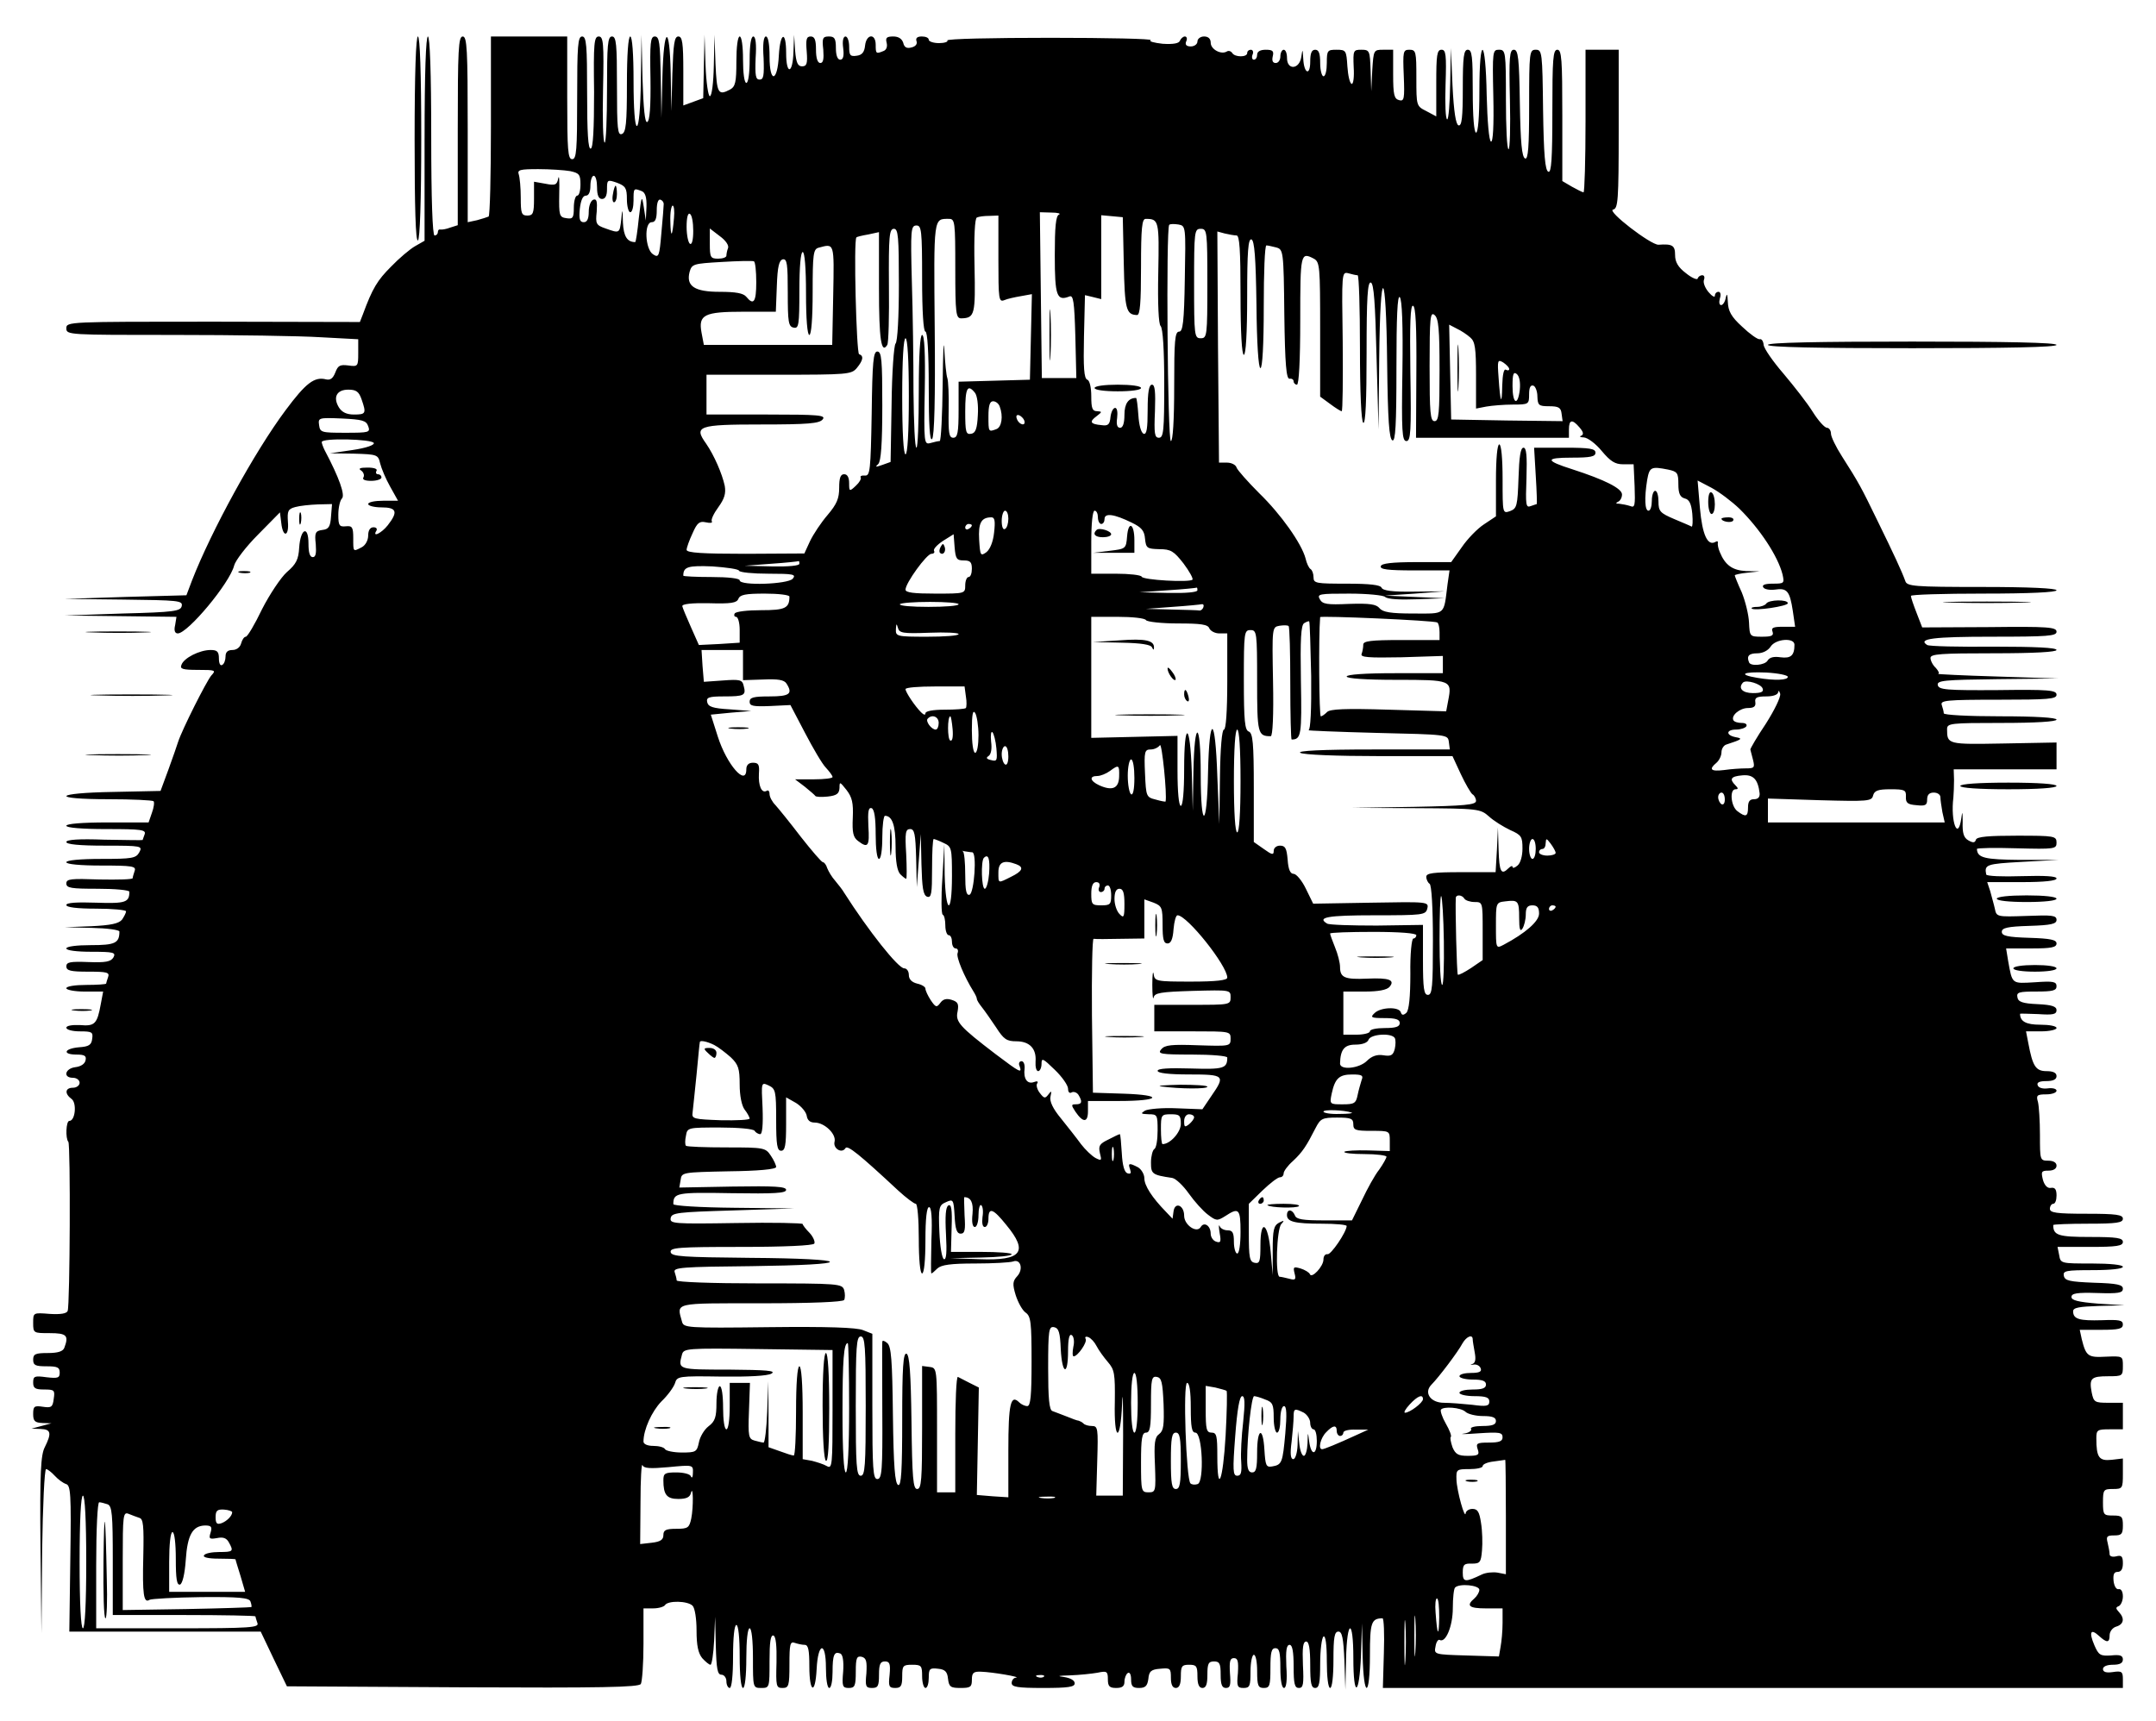 <?xml version="1.0" standalone="no"?>
<!DOCTYPE svg PUBLIC "-//W3C//DTD SVG 20010904//EN"
 "http://www.w3.org/TR/2001/REC-SVG-20010904/DTD/svg10.dtd">
<svg version="1.0" xmlns="http://www.w3.org/2000/svg"
 width="650pt" height="519pt" viewBox="0 0 650 519"
 preserveAspectRatio="xMidYMid meet">

<g transform="translate(0,519) scale(0.1,-0.1)"
fill="#000000" stroke="none">
<path d="M1250 4769 c0 -204 3 -308 10 -304 6 4 10 118 10 311 0 196 -4 304
-10 304 -6 0 -10 -110 -10 -311z"/>
<path d="M1280 4772 l0 -308 -28 -16 c-16 -9 -49 -37 -73 -62 -41 -41 -56 -65
-85 -144 l-9 -23 -443 1 c-437 0 -442 0 -442 -20 0 -20 6 -20 328 -20 180 0
378 -3 440 -7 l112 -6 0 -42 c0 -40 -1 -41 -30 -37 -25 3 -31 0 -39 -21 -7
-18 -15 -24 -28 -21 -35 9 -61 -11 -122 -93 -94 -126 -224 -364 -282 -513
l-17 -45 -183 -5 -184 -6 178 -2 c164 -2 178 -3 175 -19 -3 -16 -22 -19 -178
-23 l-175 -6 169 -2 168 -2 -4 -25 c-4 -16 -1 -25 8 -25 30 0 157 152 170 205
4 15 36 57 72 93 l66 67 4 -32 c5 -46 24 -41 20 4 -2 32 0 38 22 44 14 4 44 7
68 8 l43 1 -3 -37 c-2 -31 -7 -39 -26 -41 -21 -3 -24 -8 -20 -43 2 -27 0 -39
-9 -39 -9 0 -13 14 -13 41 0 56 -24 46 -28 -12 -2 -36 -9 -50 -37 -74 -18 -16
-52 -67 -75 -112 -22 -46 -44 -83 -49 -83 -5 0 -11 -9 -14 -20 -3 -12 -14 -20
-26 -20 -14 0 -21 -6 -21 -19 0 -11 -4 -23 -10 -26 -6 -4 -10 5 -10 19 0 21
-5 26 -25 26 -33 0 -81 -24 -88 -45 -5 -12 3 -15 50 -15 53 0 55 -1 40 -17
-15 -18 -88 -163 -100 -200 -3 -10 -16 -47 -29 -83 l-24 -65 -142 -3 c-181 -3
-192 -22 -14 -22 71 0 131 -3 135 -6 3 -3 1 -19 -5 -35 l-10 -29 -124 0 c-76
0 -124 -4 -124 -10 0 -6 47 -10 121 -10 106 0 120 -2 115 -16 -3 -9 -6 -16 -6
-17 0 -1 -52 0 -115 1 -78 3 -115 0 -115 -7 0 -7 39 -11 115 -11 113 0 115 -1
105 -20 -10 -18 -21 -20 -115 -20 -63 0 -105 -4 -105 -10 0 -6 42 -10 106 -10
93 0 105 -2 100 -16 -3 -9 -6 -19 -6 -22 0 -4 -45 -5 -100 -4 -86 3 -100 2
-100 -12 0 -14 15 -16 95 -16 52 0 95 -4 95 -9 0 -32 -11 -36 -100 -33 -59 2
-90 0 -90 -7 0 -7 33 -11 90 -11 50 0 90 -4 90 -8 0 -5 -6 -16 -12 -25 -10
-12 -33 -17 -93 -20 l-80 -3 83 -2 c45 -1 82 -6 82 -11 0 -35 -13 -41 -86 -41
-43 0 -74 -4 -74 -10 0 -6 32 -10 75 -10 68 0 75 -2 67 -17 -8 -13 -23 -16
-76 -14 -54 2 -66 0 -66 -13 0 -13 13 -16 66 -16 56 0 65 -2 60 -16 -3 -9 -6
-18 -6 -20 0 -2 -27 -4 -60 -4 -33 0 -60 -4 -60 -10 0 -5 25 -10 55 -10 l56 0
-7 -37 c-11 -61 -18 -68 -63 -64 -24 1 -41 -2 -41 -8 0 -6 18 -11 41 -11 36 0
40 -2 37 -22 -2 -19 -10 -24 -40 -26 -45 -4 -51 -22 -7 -22 24 0 30 -4 27 -17
-2 -11 -14 -19 -31 -21 -31 -4 -38 -32 -7 -32 11 0 20 -7 20 -15 0 -8 -9 -15
-20 -15 -24 0 -26 -18 -4 -34 16 -12 11 -66 -7 -66 -10 0 -12 -53 -3 -63 7 -7
5 -492 -2 -510 -3 -8 -21 -11 -54 -9 -50 4 -50 4 -50 -27 0 -31 1 -31 50 -31
51 0 58 -7 44 -44 -4 -11 -19 -16 -50 -16 -37 0 -44 -3 -44 -20 0 -17 7 -20
40 -20 33 0 40 -3 40 -19 0 -16 -5 -18 -40 -14 -36 5 -40 3 -40 -16 0 -17 6
-21 33 -21 31 0 33 -2 29 -28 -3 -25 -7 -28 -33 -24 -26 4 -29 1 -29 -22 0
-21 5 -26 28 -27 l27 -1 -30 -8 -30 -8 28 -1 c31 -1 33 -13 12 -55 -12 -23
-15 -75 -13 -295 l3 -266 2 248 c2 136 7 247 12 247 4 0 16 -9 26 -20 10 -11
25 -22 34 -25 14 -4 16 -29 13 -225 l-3 -220 288 0 289 0 39 -82 40 -83 529
-3 c417 -2 531 0 538 10 4 7 8 61 8 121 l0 107 29 0 c17 0 33 5 36 10 9 14 68
13 83 -2 7 -7 12 -39 12 -75 0 -45 5 -68 17 -83 10 -11 21 -20 25 -20 4 0 9
33 11 73 l3 72 2 -87 c2 -71 5 -88 17 -88 8 0 15 -9 15 -20 0 -11 5 -20 10
-20 6 0 10 38 10 95 0 57 4 95 10 95 6 0 10 -38 10 -95 0 -57 4 -95 10 -95 6
0 10 37 10 90 0 53 4 90 10 90 6 0 10 -37 10 -90 0 -89 0 -90 25 -90 25 0 25
1 25 81 0 57 3 80 12 77 7 -3 10 -30 9 -81 -2 -72 -1 -77 18 -77 19 0 21 6 21
71 0 61 2 70 16 65 9 -3 22 -6 30 -6 11 0 14 -16 14 -65 0 -80 18 -87 22 -8 4
81 28 85 28 4 0 -34 4 -61 10 -61 6 0 10 22 10 48 0 52 5 63 23 56 8 -3 11
-23 9 -54 -4 -45 -2 -50 17 -50 18 0 21 6 21 49 0 42 3 48 18 45 14 -4 16 -14
14 -50 -4 -39 -2 -44 17 -44 18 0 21 6 21 40 0 32 4 40 18 40 14 0 17 -7 14
-40 -4 -35 -2 -40 17 -40 17 0 21 6 21 35 0 32 2 35 30 35 28 0 30 -3 30 -35
0 -19 5 -35 10 -35 6 0 10 14 10 31 0 27 3 30 28 27 21 -2 28 -9 30 -30 3 -25
8 -28 38 -28 30 0 34 3 34 25 0 21 5 25 28 24 33 -1 122 -16 105 -18 -7 0 -13
-8 -13 -16 0 -12 17 -15 95 -15 76 0 95 3 95 14 0 9 -13 16 -32 19 -23 3 -18
4 18 5 28 1 66 5 83 8 28 6 31 4 31 -20 0 -21 5 -26 25 -26 18 0 25 5 25 19 0
11 5 23 10 26 6 4 10 -5 10 -19 0 -21 5 -26 24 -26 19 0 25 6 28 27 2 23 8 29
36 31 30 3 32 1 32 -27 0 -21 5 -31 15 -31 10 0 15 11 15 35 0 31 3 35 25 35
22 0 25 -4 25 -35 0 -24 5 -35 15 -35 11 0 15 11 15 40 0 33 3 40 20 40 17 0
20 -7 20 -40 0 -30 4 -40 16 -40 13 0 15 9 12 45 -2 35 0 45 12 45 12 0 14
-10 12 -45 -4 -40 -2 -45 17 -45 19 0 21 6 21 50 0 28 5 50 10 50 6 0 10 -22
10 -50 0 -43 3 -50 20 -50 18 0 20 7 20 60 0 47 3 60 15 60 12 0 15 -13 15
-60 0 -36 4 -60 11 -60 7 0 10 23 7 65 -2 47 0 65 10 65 8 0 12 -20 12 -65 0
-53 3 -65 16 -65 13 0 15 11 12 70 -2 51 0 70 10 70 8 0 12 -21 12 -70 0 -56
3 -70 15 -70 12 0 15 15 15 74 0 41 5 78 10 81 6 4 10 -23 10 -74 0 -47 4 -81
10 -81 6 0 10 35 10 85 0 68 3 85 15 85 11 0 15 -19 18 -87 l3 -88 2 93 c3
121 22 123 22 2 0 -122 18 -116 23 8 l3 97 2 -97 c3 -131 22 -130 22 1 0 98 4
111 38 111 4 0 6 -47 4 -105 l-3 -105 1115 0 1116 0 0 26 c0 23 -3 26 -30 22
-20 -3 -30 0 -30 9 0 8 12 13 30 13 21 0 30 5 30 16 0 12 -9 15 -36 12 -32 -2
-37 1 -50 31 -17 40 -11 51 14 28 24 -22 32 -21 32 2 0 11 9 23 20 26 23 7 26
25 8 44 -10 11 -10 14 0 18 6 3 12 16 12 29 0 14 -5 23 -12 22 -8 -2 -14 9
-16 24 -2 20 1 28 12 28 11 0 16 9 16 26 0 21 -4 25 -20 21 -11 -3 -20 0 -20
6 0 7 -3 22 -6 35 -5 19 -2 22 20 22 22 0 26 4 26 30 0 27 -3 30 -30 30 -28 0
-30 2 -30 40 0 38 2 40 30 40 29 0 30 2 30 46 l0 46 -34 -4 c-38 -4 -46 7 -46
65 0 25 3 27 40 27 l40 0 0 40 0 40 -44 0 c-41 0 -44 2 -50 31 -8 43 -2 49 50
49 43 0 44 1 44 31 0 30 0 30 -51 28 -54 -3 -60 1 -73 53 l-6 28 65 0 c52 0
65 3 65 16 0 13 -11 15 -63 13 -68 -2 -87 3 -87 27 0 11 18 14 78 16 l77 2
-80 5 c-60 5 -80 10 -80 20 0 11 16 14 78 12 63 -2 77 0 77 13 0 12 -17 16
-87 18 -74 3 -88 6 -91 21 -3 15 6 17 87 17 54 0 91 4 91 10 0 6 -38 10 -94
10 -92 0 -94 0 -98 25 l-5 25 98 0 c81 0 99 3 99 15 0 12 -18 15 -99 15 -96 0
-111 5 -111 36 0 2 47 4 105 4 87 0 105 3 105 15 0 12 -19 15 -110 15 -91 0
-110 3 -110 15 0 8 5 15 10 15 6 0 10 11 10 25 0 19 -5 25 -17 23 -10 -2 -19
7 -24 24 -6 25 -5 28 17 28 15 0 24 6 24 15 0 9 -9 15 -25 15 -25 0 -25 2 -25
78 0 42 -3 87 -6 99 -6 20 -3 23 25 23 17 0 31 5 31 11 0 6 -12 9 -27 7 -15
-2 -28 2 -30 10 -3 8 6 12 26 12 21 0 31 5 31 15 0 10 -10 15 -30 15 -33 0
-42 15 -55 84 l-7 36 46 0 c25 0 46 5 46 10 0 6 -22 10 -49 10 -43 0 -61 10
-61 33 0 1 25 0 55 -1 44 -3 55 -1 55 12 0 11 -14 16 -57 18 -46 2 -59 7 -61
21 -3 15 5 17 57 17 50 0 61 3 61 16 0 14 -10 16 -65 12 -71 -4 -68 -7 -81 65
l-6 37 76 0 c60 0 76 3 76 15 0 11 -18 15 -82 17 -66 2 -83 6 -83 18 0 12 17
16 83 18 66 2 82 6 82 18 0 14 -14 15 -90 12 -90 -3 -91 -3 -96 22 -3 14 -10
37 -14 53 l-9 27 105 0 c67 0 104 4 104 11 0 7 -35 9 -105 7 -58 -2 -106 0
-107 5 -6 30 0 32 107 38 l110 6 -114 0 c-108 1 -130 6 -131 33 0 3 54 4 120
2 115 -3 120 -2 120 17 0 20 -6 21 -119 21 -86 0 -121 -3 -124 -12 -3 -10 -9
-10 -23 -2 -14 8 -18 22 -17 55 0 32 -1 35 -4 12 -10 -71 -33 -11 -24 62 1 11
2 35 2 53 l-1 32 155 0 155 0 0 40 0 41 -160 -3 c-168 -3 -170 -3 -170 43 0
18 9 19 165 19 103 0 165 4 165 10 0 6 -63 10 -170 10 -97 0 -170 4 -170 9 0
5 -3 16 -6 25 -5 14 13 16 170 16 152 0 176 2 176 15 0 14 -24 16 -177 14
-155 -1 -178 1 -181 15 -3 14 18 16 180 18 l183 2 -185 6 c-102 3 -181 7 -177
8 5 1 1 9 -7 18 -9 8 -16 22 -16 30 0 12 32 14 190 14 125 0 190 4 190 10 0 7
-64 10 -190 10 -104 -1 -194 1 -200 5 -30 19 19 25 196 25 168 0 194 2 194 15
0 14 -26 16 -202 14 l-203 -1 -17 44 c-9 23 -17 46 -17 51 -1 4 98 7 219 7
140 0 220 4 220 10 0 6 -82 10 -225 10 -206 0 -226 2 -231 18 -10 28 -34 80
-84 182 -49 101 -56 114 -107 194 -18 28 -33 59 -33 68 0 10 -6 18 -12 18 -7
0 -26 21 -43 48 -16 26 -56 77 -88 115 -32 37 -59 76 -60 87 -1 11 -6 19 -12
17 -6 -1 -30 16 -53 38 -33 30 -42 47 -43 75 -1 23 -3 27 -6 13 -2 -13 -9 -23
-14 -23 -6 0 -7 9 -4 20 4 11 2 20 -4 20 -6 0 -11 -5 -11 -12 0 -6 -9 -1 -19
11 -11 13 -17 29 -14 37 3 8 1 14 -5 14 -6 0 -12 -4 -14 -10 -1 -5 -18 2 -35
16 -24 18 -33 34 -33 55 0 29 -8 34 -50 31 -23 -1 -157 102 -137 106 15 3 17
25 17 243 l0 239 -50 0 -50 0 0 -215 c0 -118 -3 -215 -6 -215 -3 0 -19 8 -35
17 l-29 17 0 198 c0 169 -2 198 -15 198 -13 0 -15 -27 -15 -186 0 -144 -3
-185 -12 -182 -10 4 -14 52 -16 186 -2 174 -3 182 -22 182 -19 0 -20 -7 -20
-166 0 -128 -3 -165 -12 -162 -10 4 -14 48 -16 166 -2 137 -5 162 -18 162 -13
0 -15 -21 -12 -150 2 -83 0 -150 -4 -150 -5 0 -8 68 -8 150 0 145 -1 150 -21
150 -19 0 -20 -4 -17 -140 2 -90 -1 -139 -7 -137 -6 2 -11 61 -13 140 -3 175
-22 185 -22 12 0 -77 -4 -125 -10 -125 -6 0 -10 48 -10 125 0 104 -2 125 -15
125 -12 0 -15 -20 -15 -116 0 -88 -3 -115 -13 -112 -8 3 -14 40 -18 119 l-5
114 -2 -107 c-1 -60 -5 -108 -9 -108 -5 0 -7 47 -5 105 3 90 1 105 -12 105
-14 0 -16 -16 -16 -100 l0 -101 -30 16 c-30 15 -30 16 -30 100 0 79 -1 85 -21
85 -19 0 -20 -5 -17 -78 3 -71 1 -78 -14 -74 -15 4 -18 16 -18 78 l0 74 -30 0
c-29 0 -29 -1 -33 -62 l-3 -63 -2 63 c-2 59 -3 62 -28 62 -24 0 -25 -2 -23
-52 2 -30 -1 -52 -6 -51 -6 2 -11 25 -13 53 -3 48 -4 50 -33 50 -27 0 -29 -2
-29 -40 0 -22 -4 -40 -10 -40 -5 0 -10 18 -10 40 0 29 -4 40 -15 40 -11 0 -15
-11 -15 -36 0 -44 -19 -36 -21 9 -2 30 -2 31 -6 5 -6 -38 -43 -40 -43 -3 0 14
-4 25 -10 25 -5 0 -10 -9 -10 -20 0 -11 -6 -20 -14 -20 -9 0 -12 7 -9 20 4 16
0 20 -21 20 -16 0 -26 -5 -26 -15 0 -8 -4 -15 -10 -15 -5 0 -7 7 -4 15 4 8 1
15 -5 15 -6 0 -11 -4 -11 -10 0 -13 -37 -13 -45 0 -4 6 -11 8 -16 5 -17 -11
-49 6 -49 26 0 12 -7 19 -20 19 -11 0 -20 -7 -20 -15 0 -8 -9 -15 -20 -15 -13
0 -18 5 -14 15 4 8 2 15 -4 15 -5 0 -12 -6 -15 -13 -3 -8 -20 -11 -52 -9 -26
3 -42 7 -36 11 6 4 -130 7 -303 7 -173 0 -313 -3 -310 -8 3 -4 -9 -8 -25 -8
-17 0 -31 5 -31 10 0 6 -9 10 -21 10 -14 0 -19 -5 -16 -14 3 -8 -2 -16 -15
-19 -14 -4 -22 0 -25 14 -4 12 -14 19 -30 19 -20 0 -24 -4 -20 -19 3 -12 -1
-22 -10 -25 -22 -9 -23 -8 -23 19 0 35 -28 33 -32 -2 -2 -20 -9 -29 -25 -31
-20 -3 -23 1 -23 27 0 17 -5 31 -11 31 -7 0 -10 -14 -7 -35 3 -24 0 -35 -9
-35 -8 0 -13 13 -13 35 0 29 -4 35 -21 35 -19 0 -21 -5 -17 -40 2 -28 0 -40
-9 -40 -8 0 -13 14 -13 40 0 30 -4 40 -16 40 -13 0 -15 -9 -12 -45 3 -37 0
-45 -14 -45 -13 0 -18 11 -21 48 l-3 47 -2 -52 c-2 -67 -22 -70 -22 -3 0 69
-18 63 -22 -7 -4 -81 -28 -85 -28 -4 0 37 -4 61 -11 61 -7 0 -10 -23 -7 -65 2
-53 0 -65 -12 -65 -12 0 -14 12 -12 65 3 42 0 65 -7 65 -7 0 -11 -26 -11 -70
0 -40 -4 -70 -10 -70 -6 0 -10 30 -10 70 0 40 -4 70 -10 70 -6 0 -10 -32 -10
-75 0 -63 -3 -76 -19 -85 -36 -19 -40 -12 -44 78 l-3 87 -2 -92 c-1 -52 -6
-93 -12 -93 -5 0 -11 42 -13 93 l-3 92 -2 -95 -2 -96 -30 -11 -30 -11 0 104
c0 85 -3 104 -15 104 -12 0 -15 -22 -18 -112 l-3 -113 -2 113 c-3 152 -21 145
-25 -10 l-3 -123 -2 123 c-2 103 -4 122 -18 122 -13 0 -15 -18 -13 -127 1 -84
-2 -128 -10 -131 -7 -2 -11 40 -14 130 l-3 133 -2 -137 c-1 -84 -6 -138 -12
-138 -6 0 -10 52 -10 135 0 83 -4 135 -10 135 -6 0 -10 -55 -10 -144 0 -119
-3 -145 -15 -150 -13 -5 -15 15 -15 144 0 127 -2 150 -15 150 -13 0 -15 -24
-15 -160 0 -88 -3 -160 -7 -160 -5 0 -7 72 -5 160 3 141 1 160 -13 160 -14 0
-16 -20 -14 -167 0 -113 -3 -169 -10 -171 -8 -3 -11 48 -11 167 0 145 -2 171
-15 171 -13 0 -15 -27 -15 -185 0 -158 -2 -185 -15 -185 -13 0 -15 27 -15 185
l0 185 -115 0 -115 0 0 -269 c0 -149 -3 -272 -7 -274 -5 -2 -20 -7 -35 -11
l-28 -6 0 280 c0 242 -2 280 -15 280 -13 0 -15 -38 -15 -284 l0 -285 -22 -7
c-13 -5 -26 -7 -30 -6 -5 1 -8 -2 -8 -8 0 -5 -4 -10 -10 -10 -6 0 -10 107 -10
300 0 193 -4 300 -10 300 -6 0 -10 -109 -10 -308z m439 -98 c27 -6 31 -10 31
-40 0 -19 -4 -34 -10 -34 -5 0 -10 -16 -10 -36 0 -31 -3 -35 -22 -32 -22 3
-23 8 -22 73 1 39 0 60 -3 47 -4 -20 -9 -22 -39 -16 l-34 6 0 -51 c0 -44 -3
-51 -20 -51 -18 0 -20 7 -20 54 0 30 -3 61 -6 70 -5 14 4 16 59 16 35 0 79 -3
96 -6z m81 -49 c0 -24 5 -35 15 -35 10 0 15 10 15 29 0 29 1 30 30 20 26 -10
30 -16 30 -50 0 -21 5 -39 10 -39 6 0 10 16 10 35 0 38 0 38 24 29 11 -4 16
-18 15 -48 l-2 -41 -6 40 c-6 38 -7 36 -15 -32 -4 -40 -9 -73 -11 -73 -24 0
-35 17 -37 59 -1 43 -2 44 -5 9 -5 -42 -5 -42 -47 -27 -29 10 -31 14 -27 51 2
31 0 39 -10 36 -8 -3 -14 -19 -14 -36 0 -22 -5 -32 -15 -32 -12 0 -15 9 -12
40 3 26 9 40 18 40 9 0 14 11 14 30 0 17 5 30 10 30 6 0 10 -16 10 -35z m201
-50 c0 -6 -3 -45 -7 -87 -6 -72 -8 -76 -25 -65 -24 15 -28 97 -4 97 11 0 15
11 15 36 0 21 4 34 11 32 6 -2 10 -8 10 -13z m31 -42 c-5 -59 -10 -63 -11 -10
-1 26 3 47 7 47 4 0 6 -17 4 -37z m58 -39 c0 -28 -4 -43 -10 -39 -5 3 -10 26
-10 51 0 28 4 43 10 39 6 -3 10 -26 10 -51z m1103 49 c-10 -3 -13 -38 -13
-123 0 -122 6 -139 44 -124 12 5 15 -15 18 -120 l3 -126 -52 0 -52 0 -3 250
-3 250 35 -1 c19 0 29 -3 23 -6z m-183 -134 c0 -121 1 -131 18 -124 9 4 32 9
50 12 l33 6 -3 -129 -3 -129 -107 -3 -108 -3 0 -84 c0 -70 -3 -85 -16 -85 -13
0 -15 14 -14 83 1 45 -1 89 -4 97 -3 8 -7 47 -9 85 -2 39 -4 -8 -5 -102 -1
-95 -5 -173 -9 -173 -5 0 -17 -3 -28 -6 -19 -5 -20 -1 -17 160 2 111 -1 166
-8 166 -6 0 -10 -58 -10 -170 0 -93 -3 -170 -7 -170 -5 0 -8 75 -9 168 0 92
-2 242 -5 335 -4 154 -3 167 14 167 15 0 17 -14 17 -160 0 -100 4 -160 10
-160 6 0 10 -62 10 -167 0 -114 3 -164 10 -157 7 7 10 122 8 332 -3 341 -4
332 43 332 18 0 19 -9 19 -150 0 -136 2 -150 18 -150 41 1 43 11 40 158 -2 88
1 144 7 146 6 3 22 5 38 5 l27 1 0 -131z m378 -14 c3 -138 7 -154 40 -155 9 0
12 36 12 145 0 119 3 145 14 145 40 0 41 -5 38 -162 -2 -96 1 -155 7 -161 7
-7 11 -73 11 -174 0 -142 -2 -163 -16 -163 -13 0 -15 12 -12 80 2 59 0 80 -9
80 -9 0 -13 -22 -13 -76 0 -56 -3 -75 -12 -72 -8 3 -14 26 -16 56 -2 29 -5 52
-7 52 -23 0 -35 -17 -35 -51 0 -26 -5 -39 -13 -39 -9 0 -12 10 -9 30 2 17 0
30 -6 30 -6 0 -12 -12 -14 -27 -2 -23 -7 -28 -27 -25 -34 3 -38 10 -15 27 17
13 17 14 2 15 -15 0 -18 9 -18 45 0 27 -5 48 -12 50 -10 4 -12 37 -10 130 l3
125 25 -6 24 -6 0 127 0 126 33 -3 32 -3 3 -140z m184 -46 c-2 -131 -6 -159
-17 -159 -13 0 -15 -27 -15 -165 0 -103 -4 -165 -10 -165 -10 0 -15 642 -5
652 3 3 15 3 28 1 22 -4 22 -6 19 -164z m-1377 93 c-3 -7 -5 -18 -5 -23 0 -5
-11 -9 -25 -9 -23 0 -25 4 -25 45 l0 46 30 -23 c18 -13 28 -28 25 -36z m515
-110 c0 -96 -4 -172 -10 -178 -5 -5 -11 -88 -12 -183 l-3 -174 -25 -9 c-20 -7
-23 -7 -12 3 8 9 12 59 12 176 0 137 -2 163 -15 163 -12 0 -15 -30 -17 -187
-3 -172 -5 -188 -20 -187 -10 1 -16 -2 -13 -6 2 -4 -4 -15 -15 -25 -19 -18
-20 -17 -20 8 0 17 -5 27 -15 27 -11 0 -15 -11 -15 -41 0 -32 -7 -49 -35 -82
-19 -22 -43 -58 -53 -79 l-17 -37 -177 -1 c-130 0 -178 3 -178 12 0 6 8 29 18
50 14 32 21 37 40 33 13 -3 21 -2 18 3 -3 5 6 24 20 43 18 25 23 41 19 64 -8
37 -32 92 -56 127 -38 53 -25 58 166 58 141 0 175 3 185 15 11 13 -9 15 -169
15 l-181 0 0 60 0 60 218 0 c206 0 219 1 235 20 19 23 22 37 7 42 -8 3 -17
345 -8 352 1 2 18 6 36 9 l32 7 0 -170 c0 -154 7 -199 25 -170 4 6 6 87 5 180
-1 147 1 170 15 170 13 0 15 -23 15 -168z m930 3 c0 -158 -1 -165 -20 -165
-19 0 -20 7 -20 165 0 158 1 165 20 165 19 0 20 -7 20 -165z m88 145 c9 0 12
-43 12 -180 0 -113 4 -180 10 -180 6 0 10 65 10 176 0 136 3 175 13 172 9 -4
13 -54 15 -196 1 -117 6 -192 12 -192 6 0 10 71 10 185 0 102 3 185 8 185 4 0
17 -3 29 -6 22 -6 23 -9 25 -203 2 -150 6 -195 16 -193 6 1 12 -2 12 -8 0 -5
5 -10 10 -10 6 0 10 72 10 195 0 201 1 206 41 185 18 -10 19 -23 19 -213 l0
-203 30 -22 c16 -12 32 -22 35 -22 3 0 4 95 3 211 -3 206 -3 210 17 205 11 -3
23 -6 28 -6 4 0 7 -99 7 -219 0 -136 4 -222 10 -226 7 -4 10 69 10 210 0 169
3 216 13 213 9 -4 13 -61 17 -224 l6 -219 2 213 c3 292 21 281 24 -15 2 -170
6 -227 16 -231 9 -3 12 45 12 219 0 154 3 220 10 213 7 -7 10 -85 8 -222 -3
-183 -1 -212 12 -212 13 0 15 28 12 206 -2 149 0 205 8 202 8 -2 11 -63 10
-201 l-1 -197 231 0 230 0 0 25 c0 30 10 32 32 6 12 -14 13 -21 5 -25 -7 -2
-3 -5 8 -5 12 -1 36 -19 54 -41 26 -31 40 -40 64 -40 l32 0 3 -66 c2 -58 1
-66 -13 -60 -9 3 -24 6 -33 7 -11 0 -12 2 -4 6 6 2 12 12 12 22 0 18 -51 44
-150 76 -82 26 -83 35 -2 35 57 0 72 3 72 15 0 12 -17 15 -92 15 l-93 0 5 -85
c3 -47 4 -85 3 -85 -1 0 -9 -3 -18 -6 -15 -6 -16 3 -13 85 2 66 0 91 -9 91 -9
0 -13 -28 -15 -91 -3 -85 -5 -92 -25 -100 -23 -8 -23 -8 -23 96 0 63 -4 105
-10 105 -6 0 -10 -43 -10 -109 l0 -108 -36 -24 c-20 -13 -50 -44 -67 -69 l-32
-45 -104 0 c-75 0 -106 -4 -108 -12 -4 -10 21 -13 101 -13 l106 0 -6 -42 c-12
-95 -4 -88 -103 -88 -68 0 -92 4 -102 16 -10 12 -29 15 -92 13 -66 -3 -80 -1
-88 14 -9 16 -2 17 89 17 55 0 103 -5 108 -10 7 -7 45 -9 95 -7 l84 3 -90 4
-90 4 90 6 90 7 -92 -1 c-66 -1 -94 3 -98 12 -3 8 -34 12 -105 12 -92 0 -100
1 -100 19 0 11 -4 22 -9 25 -5 3 -12 18 -15 32 -12 45 -74 133 -140 197 -34
34 -65 69 -68 77 -2 8 -15 15 -29 15 l-24 0 -3 349 -2 348 22 -6 c13 -3 29 -6
36 -6z m-1216 -180 l-3 -150 -193 0 -194 0 -7 37 c-10 54 8 63 126 63 l98 0 3
77 c2 60 7 78 18 81 13 2 15 -14 15 -100 0 -90 2 -103 18 -106 15 -3 17 7 17
112 0 71 4 116 10 116 6 0 10 -48 10 -125 0 -77 4 -125 10 -125 6 0 10 50 10
129 0 115 2 130 18 134 48 13 47 17 44 -143z m-232 39 c0 -60 -8 -71 -30 -44
-9 11 -32 15 -80 15 -76 0 -102 17 -91 60 7 24 11 25 96 30 50 3 93 4 98 2 4
-2 7 -30 7 -63z m2060 -265 c0 -130 -2 -154 -15 -154 -13 0 -15 25 -15 166 0
147 2 165 15 154 12 -10 15 -42 15 -166z m93 98 c14 -12 17 -32 17 -115 l0
-99 31 6 c17 3 53 6 80 6 48 0 49 1 49 31 0 20 4 29 13 26 6 -2 12 -17 12 -33
1 -26 4 -29 35 -29 29 0 36 -4 38 -23 l3 -22 -168 2 -168 3 -3 143 -3 143 23
-12 c13 -6 31 -18 41 -27z m-1693 -177 c0 -110 -4 -175 -10 -175 -6 0 -10 65
-10 175 0 110 4 175 10 175 6 0 10 -65 10 -175z m1810 82 c0 -4 -4 -5 -10 -2
-6 4 -10 -14 -11 -47 -1 -64 -6 -53 -11 23 -4 53 -3 56 14 46 10 -7 18 -15 18
-20z m32 -62 c-6 -51 -22 -43 -22 11 0 37 3 44 13 36 8 -7 11 -25 9 -47z
m-3492 -29 c15 -43 13 -46 -23 -46 -22 0 -36 7 -45 21 -19 31 -7 54 28 54 24
0 32 -6 40 -29z m1849 20 c7 -8 11 -37 9 -68 -2 -41 -7 -54 -20 -56 -16 -3
-18 5 -18 67 0 71 7 84 29 57z m75 -42 c11 -29 6 -62 -10 -68 -24 -9 -24 -9
-24 39 0 32 4 45 14 45 8 0 17 -7 20 -16z m74 -42 c6 -18 -15 -14 -22 4 -4 10
-1 14 6 12 6 -2 14 -10 16 -16z m-1978 -17 c7 -19 3 -20 -69 -20 -72 0 -76 1
-79 23 -3 22 -2 23 69 20 61 -3 73 -6 79 -23z m17 -51 c2 -6 -23 -15 -64 -21
l-68 -10 72 -1 c70 -2 73 -3 79 -29 4 -16 17 -47 30 -70 l24 -43 -45 0 c-25 0
-45 -4 -45 -10 0 -5 18 -10 40 -10 46 0 51 -13 19 -54 -19 -24 -48 -38 -34
-16 3 6 -1 10 -9 10 -10 0 -16 -9 -16 -25 0 -14 -8 -29 -19 -35 -27 -14 -26
-15 -26 27 0 33 -3 38 -22 36 -20 -2 -23 2 -23 35 0 21 5 43 11 49 10 10 -8
62 -52 145 -5 10 -9 21 -9 25 0 13 153 9 157 -3z m3902 -80 c28 -6 31 -10 31
-44 0 -28 5 -39 19 -43 14 -3 20 -16 23 -46 2 -23 1 -40 -2 -39 -3 2 -27 12
-53 23 -42 18 -47 23 -47 53 0 17 -4 32 -10 32 -5 0 -10 -13 -10 -30 0 -16 -4
-30 -10 -30 -11 0 -13 37 -4 93 7 39 12 41 63 31z m215 -118 c62 -61 116 -143
130 -198 6 -27 5 -28 -29 -28 -24 0 -34 -4 -29 -11 3 -6 19 -9 35 -7 37 6 45
-5 54 -64 l7 -48 -37 0 c-29 0 -36 -3 -31 -15 4 -12 -3 -15 -32 -15 -37 0 -37
1 -39 43 -1 23 -11 64 -22 91 -12 26 -21 49 -21 51 0 2 17 6 38 8 l37 4 -41 1
c-41 2 -63 18 -79 57 -5 11 -7 24 -6 28 1 5 -2 6 -7 3 -24 -14 -40 22 -47 102
l-7 83 42 -22 c24 -13 61 -41 84 -63z m-2204 -30 c0 -14 -4 -28 -10 -31 -6 -4
-10 7 -10 24 0 17 5 31 10 31 6 0 10 -11 10 -24z m270 4 c0 -11 5 -20 10 -20
6 0 10 7 10 15 0 19 29 15 82 -11 29 -14 38 -24 40 -48 3 -29 6 -31 43 -32 35
0 44 -6 73 -43 18 -24 30 -46 27 -49 -9 -9 -150 -1 -153 9 -2 5 -37 9 -78 9
l-74 0 0 95 c0 57 4 95 10 95 6 0 10 -9 10 -20z m-313 -46 c-3 -28 -12 -50
-23 -59 -18 -13 -19 -10 -22 37 -3 51 6 68 37 68 10 0 12 -11 8 -46z m-67 22
c0 -3 -4 -8 -10 -11 -5 -3 -10 -1 -10 4 0 6 5 11 10 11 6 0 10 -2 10 -4z m-24
-106 c19 0 24 -5 24 -25 0 -14 -4 -25 -10 -25 -5 0 -10 -11 -10 -25 0 -25 -1
-25 -90 -25 -65 0 -90 3 -90 12 0 20 64 108 78 108 7 0 11 4 8 9 -3 5 9 18 27
30 l32 20 3 -39 c3 -35 6 -40 28 -40z m-496 -10 c0 -6 -33 -9 -82 -8 l-83 2
80 6 c44 3 81 7 83 8 1 1 2 -2 2 -8z m-182 -21 c2 -5 42 -9 89 -9 75 0 84 -2
73 -15 -14 -17 -160 -22 -160 -5 0 6 -35 10 -85 10 -47 0 -85 2 -85 4 0 27 14
31 88 28 42 -3 79 -8 80 -13z m1382 -59 c0 -6 -35 -9 -87 -8 l-88 2 85 6 c47
3 86 7 88 8 1 1 2 -2 2 -8z m-1230 -19 c0 -35 -13 -41 -85 -41 -41 0 -77 -4
-80 -10 -3 -5 -1 -10 4 -10 6 0 11 -18 11 -39 l0 -39 -62 -4 -61 -3 -24 54
c-13 29 -25 58 -26 63 -1 7 30 10 81 9 66 -2 83 1 88 13 5 13 22 16 80 16 41
0 74 -4 74 -9z m510 -23 c0 -5 -41 -8 -91 -8 -49 0 -88 3 -86 8 3 4 44 7 91 7
47 0 86 -3 86 -7z m738 -9 c-2 -6 -7 -10 -11 -10 -4 1 -42 2 -84 3 l-78 2 80
6 c44 3 84 7 88 8 5 1 7 -3 5 -9z m-173 -39 c3 -5 47 -10 96 -10 70 0 91 -3
95 -15 4 -8 17 -15 30 -15 l24 0 0 -145 c0 -90 -4 -145 -10 -145 -6 0 -11 -56
-12 -142 l-2 -143 -6 145 c-6 184 -24 190 -28 10 -3 -170 -22 -174 -22 -5 0
163 -19 170 -22 8 l-2 -118 -3 118 c-5 150 -23 156 -23 7 0 -67 -4 -110 -10
-110 -6 0 -10 42 -10 106 l0 105 -130 -3 -130 -3 0 183 0 182 79 0 c44 0 83
-4 86 -10z m878 -7 c4 -2 7 -15 7 -29 l0 -24 -115 0 c-93 0 -115 -3 -115 -14
0 -8 -2 -20 -5 -28 -4 -10 19 -12 120 -10 l125 4 0 -26 0 -26 -145 0 c-90 0
-145 -4 -145 -10 0 -6 57 -10 150 -10 166 0 168 -1 156 -63 l-6 -32 -174 5
c-131 4 -176 2 -185 -7 -7 -7 -15 -13 -19 -13 -5 0 -7 239 -2 299 0 5 343 -10
353 -16z m-380 -162 c1 -101 -2 -162 -8 -163 -5 -1 87 -5 205 -8 214 -5 215
-5 218 -27 l3 -23 -233 0 c-154 0 -228 -4 -218 -10 9 -6 111 -10 237 -10 l222
0 25 -54 c14 -30 30 -57 35 -61 6 -3 11 -13 11 -20 0 -12 -34 -15 -187 -18
l-188 -3 194 -1 c188 -1 194 -2 220 -25 14 -13 43 -31 64 -41 34 -15 37 -20
37 -56 0 -22 -6 -44 -15 -51 -8 -7 -15 -9 -15 -4 0 4 -5 3 -12 -4 -22 -22 -28
-12 -30 56 l-2 67 -3 -67 -4 -68 -104 0 c-85 0 -105 -3 -105 -14 0 -8 5 -18
10 -21 6 -4 10 -72 10 -171 0 -139 -2 -164 -15 -164 -12 0 -15 18 -15 105 l0
106 -139 -2 c-77 0 -144 2 -150 6 -32 19 2 25 143 25 146 0 154 1 159 20 5 21
2 21 -169 18 l-175 -3 -22 45 c-12 25 -29 45 -37 45 -10 0 -16 13 -18 43 -3
34 -7 42 -23 42 -11 0 -19 -7 -19 -16 0 -13 -5 -12 -30 6 l-30 21 0 164 c0
135 -3 164 -15 169 -12 4 -15 31 -15 156 0 143 1 150 20 150 19 0 20 -7 20
-154 0 -158 2 -166 41 -166 6 0 9 63 7 164 -3 163 -3 165 19 169 13 2 25 2 28
-1 3 -3 5 -81 5 -174 0 -92 2 -168 4 -168 29 0 31 14 28 177 -2 126 0 168 10
174 7 4 14 7 15 5 2 -2 4 -76 6 -165z m-1152 131 c49 2 89 0 89 -4 0 -5 -43
-8 -95 -8 -92 0 -95 1 -94 23 1 17 2 18 6 4 4 -16 15 -18 94 -15z m2609 -36
c0 -33 -11 -42 -42 -38 -20 3 -33 0 -39 -10 -8 -14 -52 -18 -56 -5 -8 19 0 27
25 27 16 0 32 8 40 20 15 24 72 28 72 6z m-3170 -62 l0 -45 61 2 c44 2 63 -1
70 -12 20 -31 10 -39 -51 -39 -48 0 -60 -3 -60 -16 0 -13 11 -15 62 -13 l61 3
44 -84 c24 -46 52 -94 63 -105 11 -12 20 -24 20 -28 0 -4 -25 -7 -56 -7 l-57
0 29 -22 c16 -13 30 -25 32 -28 1 -3 18 -4 37 -2 28 3 35 9 36 26 0 20 1 19
21 -6 17 -22 21 -39 19 -84 -2 -44 1 -59 16 -70 30 -23 35 -16 31 45 -2 44 0
57 10 54 8 -4 12 -29 12 -79 0 -43 4 -74 10 -74 6 0 10 28 10 65 0 36 4 65 8
65 22 0 32 -29 32 -93 0 -46 5 -73 14 -83 8 -8 16 -14 18 -14 2 0 2 34 0 75
-4 64 -2 75 12 75 13 0 16 -15 18 -87 l2 -88 6 80 6 80 2 -91 c2 -71 5 -93 17
-98 13 -4 15 9 15 84 0 50 2 90 5 90 2 0 16 -5 30 -12 24 -11 25 -15 25 -100
0 -120 -19 -116 -22 5 l-1 92 -6 -105 c-4 -58 -3 -106 1 -108 5 -2 8 -17 8
-33 0 -16 5 -29 10 -29 6 0 10 -9 10 -20 0 -11 5 -20 11 -20 6 0 9 -6 6 -14
-5 -12 20 -71 48 -116 5 -8 10 -18 10 -22 0 -4 7 -15 15 -25 8 -10 27 -37 43
-61 23 -36 32 -42 61 -42 40 0 61 -22 58 -61 -1 -16 2 -29 8 -29 5 0 10 10 10
22 0 19 4 17 40 -18 22 -21 40 -47 40 -57 0 -11 5 -15 11 -11 6 3 15 0 20 -7
13 -21 11 -29 -7 -29 -15 0 -15 -2 -2 -22 23 -34 38 -34 38 1 l0 31 94 0 c125
0 136 18 14 22 l-93 3 -3 233 c-1 127 1 232 5 231 5 -1 41 -1 81 0 l72 1 0 59
0 59 28 -10 c25 -10 27 -15 27 -67 0 -43 3 -56 15 -56 10 0 16 13 18 43 2 23
7 42 12 42 29 0 150 -152 150 -188 0 -8 -33 -12 -109 -12 -106 0 -110 1 -113
23 -2 12 -4 -3 -4 -33 0 -30 2 -47 4 -38 3 14 20 17 118 20 113 3 114 3 114
-19 0 -23 -2 -23 -115 -23 l-115 0 0 -40 0 -40 115 0 c113 0 115 0 115 -22 0
-23 -2 -23 -98 -20 -80 3 -100 1 -111 -12 -12 -14 -3 -16 93 -16 58 0 106 -4
106 -9 0 -33 -11 -36 -110 -33 -66 2 -100 0 -100 -7 0 -7 34 -11 95 -11 107 0
110 -3 67 -65 l-27 -40 -78 3 c-42 2 -85 -2 -95 -7 -14 -9 -13 -10 11 -11 26
0 27 -2 27 -49 0 -28 -4 -53 -10 -56 -5 -3 -10 -22 -10 -40 0 -35 3 -38 64
-47 11 -2 33 -23 50 -47 17 -24 43 -53 58 -64 25 -19 28 -19 52 -4 41 27 46
22 46 -48 0 -37 -4 -65 -10 -65 -5 0 -10 16 -10 35 0 28 -4 35 -19 35 -11 0
-22 6 -24 13 -3 6 -3 -3 0 -21 5 -27 3 -31 -11 -26 -9 3 -16 14 -16 24 0 24
-20 37 -30 20 -12 -20 -50 6 -50 34 0 32 -28 43 -32 13 l-3 -22 -20 21 c-42
43 -65 79 -65 101 0 12 -9 27 -19 33 -27 14 -31 13 -24 -6 4 -12 2 -15 -8 -12
-9 3 -15 23 -17 61 -2 31 -4 57 -6 57 -2 0 -17 -7 -34 -16 -27 -13 -31 -19
-26 -41 6 -23 5 -24 -13 -15 -11 6 -31 25 -44 42 -13 18 -40 52 -60 77 -25 30
-35 52 -32 66 4 18 3 19 -6 7 -10 -13 -13 -13 -26 4 -8 10 -12 24 -8 29 4 6 0
8 -10 4 -20 -7 -32 10 -28 41 1 12 -3 22 -9 22 -7 0 -10 -7 -6 -15 8 -23 1
-19 -72 36 -110 84 -122 98 -115 129 4 23 1 29 -18 35 -16 5 -26 2 -34 -9 -11
-15 -14 -14 -29 8 -9 14 -16 29 -16 35 0 5 -11 12 -25 15 -16 4 -25 13 -25 26
0 11 -6 20 -14 20 -18 0 -107 112 -181 228 -5 9 -18 25 -27 36 -10 11 -20 28
-24 38 -3 10 -9 18 -13 18 -4 0 -34 35 -67 77 -32 42 -67 85 -76 95 -10 10
-18 25 -18 34 0 8 -4 13 -9 9 -15 -8 -25 16 -23 52 2 27 -1 33 -18 33 -13 0
-20 -7 -20 -20 0 -53 -59 14 -86 99 l-21 66 61 6 61 5 -65 5 c-52 3 -65 8 -68
22 -3 14 5 17 51 17 61 0 67 3 59 32 -4 18 -11 20 -63 16 l-57 -4 -4 48 -3 48
63 0 62 0 0 -46z m3150 -35 c0 -10 -38 -12 -92 -3 -60 10 -44 19 27 16 36 -2
65 -8 65 -13z m-76 -35 c4 -10 -4 -14 -29 -14 -32 0 -46 15 -30 32 10 9 54 -4
59 -18z m-2402 -24 c3 -17 2 -32 0 -35 -3 -3 -32 -5 -64 -5 -34 0 -58 -4 -58
-11 0 -6 -5 -5 -13 3 -19 19 -47 61 -47 70 0 5 40 8 89 8 l89 0 4 -30z m2412
-82 c-27 -40 -47 -75 -47 -78 1 -3 4 -17 8 -31 6 -24 4 -26 -22 -26 -15 0 -45
-2 -65 -5 -41 -5 -47 2 -23 22 8 7 15 21 15 32 0 10 7 21 15 23 46 15 51 18
28 22 -31 6 -29 23 1 23 14 0 28 5 31 10 3 6 -3 10 -14 10 -11 0 -22 3 -25 8
-8 14 19 37 44 37 18 0 24 5 22 18 -2 13 4 17 33 17 21 0 35 5 36 13 1 6 3 4
6 -5 2 -10 -17 -49 -43 -90z m-2374 -35 c0 -29 -4 -53 -10 -53 -6 0 -10 29
-10 68 0 47 3 63 10 52 5 -8 10 -39 10 -67z m-120 37 c0 -11 -4 -20 -9 -20
-13 0 -32 26 -24 33 13 14 33 6 33 -13z m42 -19 c2 -24 -1 -37 -7 -34 -9 3 -9
73 0 73 2 0 5 -17 7 -39z m132 -58 c3 -36 2 -40 -16 -35 -14 3 -16 7 -8 12 8
5 11 22 8 44 -2 20 0 32 4 28 4 -4 10 -26 12 -49z m736 -98 c0 -97 -4 -155
-10 -155 -6 0 -10 58 -10 155 0 97 4 155 10 155 6 0 10 -58 10 -155z m-226
-62 c0 -1 -13 1 -30 6 -28 7 -29 9 -32 79 -3 66 -1 72 17 72 11 0 23 6 28 13
6 8 22 -150 17 -170z m-474 136 c0 -17 -4 -28 -10 -24 -5 3 -10 17 -10 31 0
13 5 24 10 24 6 0 10 -14 10 -31z m380 -65 c0 -34 -4 -53 -10 -49 -5 3 -10 28
-10 56 0 27 5 49 10 49 6 0 10 -25 10 -56z m-46 4 c-1 -35 -20 -44 -60 -26
-28 13 -31 28 -6 28 10 0 27 7 38 15 27 20 29 19 28 -17z m1931 -50 c1 -12 -5
-18 -17 -18 -13 0 -18 -7 -18 -25 0 -28 -7 -30 -32 -11 -20 15 -24 66 -6 66 9
0 9 3 0 12 -19 19 -14 27 21 30 33 3 47 -12 52 -54z m441 -10 c-1 -19 5 -24
32 -26 27 -3 32 0 32 17 0 14 6 21 20 21 11 0 20 -6 20 -14 0 -7 3 -28 6 -45
l7 -31 -267 0 -266 0 0 36 0 36 156 -5 c146 -4 157 -3 161 14 4 15 15 19 52
19 43 0 48 -2 47 -22z m-546 -9 c0 -11 -4 -17 -10 -14 -5 3 -10 13 -10 21 0 8
5 14 10 14 6 0 10 -9 10 -21z m-570 -149 c0 -16 -4 -30 -10 -30 -5 0 -10 14
-10 30 0 17 5 30 10 30 6 0 10 -13 10 -30z m60 -12 c0 -4 -11 -8 -25 -8 -14 0
-25 5 -25 10 0 6 5 10 10 10 6 0 10 8 10 18 1 15 2 15 15 -2 8 -11 15 -23 15
-28z m-1759 2 c15 0 6 -123 -8 -128 -10 -3 -13 14 -13 61 0 36 -3 67 -7 70 -5
2 -2 2 5 0 8 -1 18 -3 23 -3z m51 -64 c-2 -25 -8 -46 -13 -46 -10 0 -12 83 -3
93 14 14 19 -3 16 -47z m82 28 c24 -9 19 -21 -16 -38 -40 -20 -38 -21 -38 14
0 31 17 38 54 24z m250 -69 c-4 -8 -1 -15 5 -15 6 0 11 5 11 10 0 6 5 10 10
10 6 0 10 -13 10 -30 0 -27 -3 -30 -30 -30 -28 0 -30 3 -30 35 0 24 5 35 15
35 9 0 12 -6 9 -15z m76 -51 c0 -40 -2 -44 -15 -30 -8 8 -15 28 -15 45 0 21 5
31 15 31 11 0 15 -12 15 -46z m963 -113 c1 -72 -1 -131 -5 -131 -5 0 -8 62 -8
137 0 75 2 134 5 131 3 -3 7 -65 8 -137z m62 129 c3 -5 17 -10 31 -10 24 0 24
-1 24 -87 l0 -88 -35 -24 c-20 -13 -37 -22 -40 -20 -3 4 -8 200 -6 232 1 10
19 9 26 -3z m165 -58 c0 -34 3 -43 10 -32 5 8 10 27 10 43 0 20 5 27 20 27 15
0 20 -7 20 -25 0 -23 -41 -59 -107 -94 -23 -12 -23 -11 -23 58 0 68 0 70 28
73 39 5 42 2 42 -50z m110 34 c0 -3 -4 -8 -10 -11 -5 -3 -10 -1 -10 4 0 6 5
11 10 11 6 0 10 -2 10 -4z m-420 -86 c0 -5 -4 -10 -9 -10 -5 0 -10 -47 -9
-106 0 -70 -4 -110 -12 -118 -9 -8 -14 -8 -17 2 -6 17 -61 15 -79 -3 -14 -13
-10 -15 30 -15 34 0 46 -4 46 -15 0 -11 -12 -15 -45 -15 -25 0 -45 -4 -45 -10
0 -5 -18 -10 -40 -10 l-40 0 0 65 0 65 64 0 c42 0 67 5 75 14 18 21 -1 28 -67
25 -68 -3 -82 3 -82 35 0 13 -7 40 -15 59 -8 20 -15 39 -15 42 0 3 59 5 130 5
80 0 130 -4 130 -10z m-65 -310 c3 -5 3 -20 0 -33 -5 -19 -11 -23 -35 -19 -19
3 -35 -3 -49 -17 -23 -23 -81 -29 -81 -8 1 42 13 57 46 57 22 0 37 6 40 15 7
17 69 21 79 5z m-2052 -21 c12 -6 34 -23 50 -37 23 -22 27 -34 27 -82 0 -34 6
-64 15 -76 8 -10 15 -23 15 -27 0 -4 -39 -6 -87 -5 -81 3 -88 4 -85 23 1 11 7
63 12 115 5 52 9 96 10 98 1 6 23 1 43 -9z m1952 -106 c-3 -10 -9 -30 -12 -45
-5 -25 -10 -28 -45 -28 -39 0 -40 0 -33 33 10 46 23 57 62 57 29 0 34 -3 28
-17z m-1765 -120 c0 -76 3 -93 15 -93 12 0 15 16 15 81 l0 80 30 -17 c16 -10
30 -27 32 -38 2 -14 10 -21 24 -21 30 0 66 -35 60 -58 -5 -20 22 -37 33 -19 6
10 42 -19 159 -128 24 -22 48 -40 53 -40 5 0 9 -47 9 -105 0 -63 4 -105 10
-105 6 0 10 40 10 100 0 66 4 100 11 100 7 0 10 -32 7 -100 -1 -55 -2 -100 0
-100 2 0 10 7 18 15 12 11 40 15 114 15 54 0 105 3 114 6 23 9 32 -23 13 -44
-14 -15 -15 -24 -5 -57 7 -22 20 -46 30 -53 16 -11 18 -30 18 -148 0 -103 -3
-134 -13 -134 -7 0 -18 5 -24 11 -26 26 -33 -4 -33 -144 l0 -142 -47 3 -48 4
3 162 3 162 -28 14 c-15 8 -31 16 -35 18 -5 2 -8 -75 -8 -172 l0 -176 -27 0
-28 0 0 187 c0 187 0 188 -22 191 l-23 3 0 -185 c0 -158 -2 -186 -15 -186 -12
0 -15 32 -17 202 -2 150 -6 202 -15 206 -10 3 -13 -41 -13 -198 0 -157 -3
-201 -12 -198 -10 4 -14 57 -16 210 -2 167 -5 208 -17 218 -8 7 -15 9 -15 4
-1 -5 0 -100 0 -211 1 -176 -1 -203 -15 -203 -13 0 -15 29 -15 219 l0 219 -28
11 c-19 8 -107 11 -284 9 -250 -3 -257 -2 -262 17 -16 58 -28 55 238 55 154 0
247 4 251 10 3 6 3 19 0 30 -6 19 -16 20 -256 20 -144 0 -249 4 -249 9 0 5 -3
16 -6 25 -5 14 21 16 233 18 152 2 237 7 235 13 -1 6 -91 11 -240 12 -205 2
-237 4 -240 17 -3 14 22 16 212 16 130 0 217 4 221 10 3 5 -3 20 -14 32 -12
12 -21 24 -21 27 0 3 -90 5 -201 3 -189 -3 -200 -2 -197 15 3 16 20 18 188 23
l185 6 -182 2 c-103 1 -183 6 -183 11 0 34 9 36 175 33 130 -2 165 0 165 10 0
10 -34 12 -161 10 l-161 -3 4 23 c3 23 5 23 146 26 87 1 142 6 142 13 0 5 -7
21 -16 34 -16 24 -20 25 -133 25 -65 0 -120 2 -123 5 -3 3 -3 17 0 30 4 25 6
25 103 25 54 0 101 -4 104 -10 3 -5 11 -10 17 -10 6 0 9 28 7 79 -4 78 -4 78
18 68 21 -10 23 -16 23 -104z m1735 22 c6 -2 -11 -4 -37 -4 -27 -1 -48 3 -48
7 0 7 62 5 85 -3z m-515 -34 c0 -25 -32 -61 -55 -61 -3 0 -5 20 -5 45 0 43 1
45 30 45 26 0 30 -3 30 -29z m40 20 c0 -5 -7 -14 -15 -21 -13 -10 -15 -9 -15
9 0 12 6 21 15 21 8 0 15 -4 15 -9z m480 -21 c0 -18 7 -20 55 -20 55 0 55 0
55 -31 l0 -30 -65 2 c-36 1 -68 -1 -72 -4 -3 -4 24 -7 60 -7 37 0 67 -4 67 -8
0 -4 -10 -22 -22 -39 -13 -16 -36 -58 -52 -92 l-30 -61 -83 0 c-65 0 -85 3
-89 15 -8 19 -24 20 -24 1 0 -20 23 -26 106 -26 41 0 74 -3 74 -7 -1 -19 -48
-88 -58 -85 -7 1 -12 -6 -12 -16 0 -21 -36 -59 -41 -44 -2 5 -15 13 -28 17
-21 6 -23 5 -18 -15 5 -19 2 -21 -16 -16 -12 3 -25 6 -29 6 -14 0 -9 145 5
159 10 11 9 12 -7 4 -16 -9 -19 -22 -19 -84 l0 -74 -6 69 c-8 89 -31 104 -31
21 0 -48 -2 -56 -17 -53 -16 3 -18 16 -18 91 l0 87 41 40 c23 22 46 40 53 40
6 0 11 5 11 12 0 6 12 23 28 37 29 27 41 46 68 99 15 29 20 32 65 32 42 0 49
-3 49 -20z m-723 -107 c-3 -10 -5 -2 -5 17 0 19 2 27 5 18 2 -10 2 -26 0 -35z
m-461 -223 c13 0 15 11 12 55 -1 30 -2 55 -1 55 20 0 28 -16 25 -50 -3 -25 0
-40 7 -40 6 0 11 16 11 36 0 19 4 33 8 30 5 -3 7 -19 4 -36 -2 -18 0 -30 7
-30 6 0 11 11 11 25 0 36 14 31 54 -19 67 -81 47 -108 -81 -103 l-88 3 93 2
c50 1 92 5 92 10 0 4 -41 7 -92 7 l-91 0 2 74 c2 54 -1 71 -10 66 -8 -5 -10
-32 -7 -87 3 -54 1 -77 -6 -75 -6 2 -12 37 -14 83 -3 74 -1 80 20 89 22 10 23
8 26 -42 2 -40 7 -53 18 -53z m302 -348 c4 -77 22 -83 22 -6 0 37 4 53 11 48
6 -3 9 -19 5 -35 -3 -16 -3 -29 1 -29 12 0 42 43 36 53 -3 5 0 8 8 5 8 -3 19
-15 25 -27 6 -12 22 -34 34 -48 20 -23 22 -35 21 -120 -3 -121 17 -126 22 -5
2 48 3 5 3 -95 l-1 -183 -40 0 -40 0 3 105 c3 98 2 105 -16 105 -10 0 -22 3
-26 8 -4 4 -11 7 -14 8 -4 0 -20 6 -37 13 -16 6 -36 14 -42 16 -10 3 -13 39
-13 130 0 115 2 126 18 123 14 -3 18 -16 20 -66z m-588 -172 c0 -180 -2 -210
-15 -210 -13 0 -15 30 -15 210 0 180 2 210 15 210 13 0 15 -30 15 -210z m1830
201 c0 -5 3 -22 6 -39 4 -21 2 -32 -7 -35 -8 -2 -6 -3 3 -2 9 2 19 -3 22 -11
4 -10 -4 -14 -29 -14 -19 0 -35 -4 -35 -10 0 -5 18 -10 40 -10 29 0 40 -4 40
-15 0 -11 -11 -15 -40 -15 -22 0 -40 -4 -40 -10 0 -5 20 -10 45 -10 35 0 45
-4 45 -16 0 -14 -8 -16 -52 -10 -29 3 -67 6 -85 6 -40 0 -61 30 -38 54 22 22
81 100 94 125 12 21 31 29 31 12z m-1880 -206 c0 -123 -4 -195 -10 -195 -6 0
-10 66 -10 179 0 161 4 211 16 211 2 0 4 -88 4 -195z m-50 -5 c0 -169 -1 -180
-17 -171 -10 6 -30 12 -45 16 l-28 5 0 140 c0 87 -4 140 -10 140 -6 0 -10 -52
-10 -135 0 -74 -3 -135 -7 -134 -5 0 -23 6 -42 13 l-34 12 0 99 -1 100 -3 -92
c-2 -51 -7 -93 -11 -93 -4 0 -16 3 -27 6 -18 5 -20 12 -17 89 l3 85 -30 0 -31
0 0 -70 c0 -40 -4 -70 -10 -70 -6 0 -10 28 -10 65 0 37 -4 65 -10 65 -5 0 -10
-23 -10 -51 0 -42 -4 -55 -24 -70 -13 -10 -26 -32 -29 -49 -6 -28 -9 -30 -51
-30 -25 0 -48 5 -51 10 -3 6 -19 10 -36 10 -16 0 -29 5 -29 13 0 36 25 91 54
121 19 18 37 43 41 55 6 21 11 22 139 20 83 -1 140 2 152 9 15 9 -16 11 -128
12 -155 0 -154 0 -142 45 5 19 12 20 230 17 l224 -3 0 -179z m920 20 c0 -53
-4 -90 -10 -90 -6 0 -10 37 -10 90 0 53 4 90 10 90 6 0 10 -37 10 -90z m78 -4
c2 -63 0 -80 -13 -90 -14 -10 -16 -27 -13 -94 3 -79 2 -82 -19 -82 -22 0 -23
3 -23 90 0 73 3 90 15 90 12 0 15 16 15 86 0 76 2 85 18 82 14 -3 17 -16 20
-82z m82 -11 c0 -58 3 -75 14 -75 21 0 27 -147 7 -155 -8 -3 -18 -2 -22 2 -13
14 -23 303 -10 303 7 0 11 -26 11 -75z m108 51 c2 -3 1 -63 -3 -135 -8 -138
-25 -180 -25 -61 0 60 -2 70 -17 70 -16 0 -18 10 -18 71 l0 70 29 -5 c16 -4
31 -8 34 -10z m50 -93 c-5 -43 -8 -97 -6 -120 2 -33 0 -43 -12 -43 -13 0 -14
16 -6 120 6 80 13 120 21 120 8 0 9 -20 3 -77z m66 67 c23 -8 26 -15 26 -55 0
-25 5 -45 10 -45 6 0 10 18 10 40 0 23 5 40 11 40 8 0 9 -25 4 -82 -8 -89 -10
-95 -40 -100 -18 -3 -20 3 -23 50 -4 72 -22 66 -22 -8 0 -47 -3 -60 -15 -60
-11 0 -15 11 -15 38 0 73 13 192 21 192 4 0 19 -4 33 -10z m476 1 c0 -11 -40
-41 -54 -41 -5 0 1 11 14 25 24 26 40 32 40 16z m128 -38 c7 -7 31 -13 53 -13
28 0 39 -4 39 -15 0 -11 -11 -15 -41 -15 -22 0 -38 -4 -34 -9 3 -5 -7 -12 -22
-14 -16 -2 5 -2 45 1 62 4 72 3 72 -12 0 -12 -10 -16 -41 -16 -36 0 -40 -2
-34 -20 6 -17 2 -20 -30 -20 -29 0 -37 5 -46 26 -5 15 -8 29 -5 31 3 3 -4 21
-15 40 -11 19 -17 38 -15 42 7 11 60 7 74 -6z m-487 -3 c10 -6 19 -20 19 -30
0 -11 5 -20 10 -20 6 0 10 -16 10 -35 0 -44 -17 -46 -23 -2 -4 31 -4 31 -5 -5
-1 -21 -6 -38 -11 -38 -6 0 -12 17 -14 38 l-4 37 -1 -42 c-1 -25 -7 -43 -13
-43 -8 0 -10 16 -5 53 3 28 6 62 6 75 0 25 3 26 31 12z m99 -55 c0 -8 5 -15
10 -15 6 0 10 5 10 10 0 6 17 10 38 9 l37 0 -35 -16 c-61 -28 -98 -43 -104
-43 -13 0 -5 34 12 51 21 22 32 23 32 4z m-470 -90 c0 -69 -3 -85 -15 -85 -12
0 -15 16 -15 85 0 69 3 85 15 85 12 0 15 -16 15 -85z m980 -169 l0 -173 -26 5
c-14 2 -35 0 -47 -6 -50 -24 -57 -23 -57 6 0 24 4 28 28 27 24 0 27 4 30 40 2
22 1 59 -3 83 -5 33 -10 42 -26 42 -10 0 -19 -6 -20 -12 -2 -24 -27 67 -28
100 -1 31 0 32 39 32 22 0 40 4 40 9 0 6 15 12 33 14 17 2 33 5 35 5 1 1 2
-76 2 -172z m-2524 150 c73 7 74 7 73 -17 0 -13 -3 -18 -6 -11 -2 7 -22 12
-44 12 -35 0 -39 -3 -39 -24 0 -43 10 -56 45 -56 24 0 35 5 38 18 7 27 8 -42
1 -77 -6 -28 -10 -31 -45 -31 -32 0 -39 -4 -39 -19 0 -14 -9 -20 -35 -23 l-35
-4 1 126 c0 69 3 119 6 112 4 -10 23 -11 79 -6z m-1756 -286 c0 -127 -4 -200
-10 -200 -6 0 -10 73 -10 200 0 127 4 200 10 200 6 0 10 -73 10 -200z m2918
193 c-10 -2 -28 -2 -40 0 -13 2 -5 4 17 4 22 1 32 -1 23 -4z m-2854 -19 c14
-5 16 -30 16 -170 l0 -164 215 0 c118 0 215 -2 215 -4 0 -2 3 -11 6 -20 6 -14
-20 -16 -240 -16 l-246 0 0 190 c0 109 4 190 9 190 5 0 16 -3 25 -6z m376 -24
c0 -11 -16 -27 -32 -33 -14 -5 -18 -1 -18 18 0 20 5 24 25 23 14 -1 25 -5 25
-8z m-280 -17 c12 -3 14 -23 12 -115 -3 -116 1 -144 19 -132 6 3 76 7 155 8
114 1 145 -2 149 -13 3 -8 4 -15 3 -17 -2 -1 -90 -4 -196 -6 l-192 -3 0 149
c0 137 1 148 18 141 9 -4 24 -9 32 -12z m215 -44 c-6 -19 -4 -21 19 -17 19 4
29 0 36 -13 15 -27 13 -29 -29 -29 -22 0 -43 -4 -46 -10 -4 -6 13 -10 44 -10
28 0 51 -1 51 -2 0 -2 7 -24 15 -50 l14 -48 -114 0 -115 0 0 90 c0 53 4 90 10
90 6 0 10 -34 10 -81 0 -60 3 -80 13 -77 7 3 14 31 17 74 5 76 21 103 58 104
19 0 22 -4 17 -21z m3825 -173 c0 -7 -7 -19 -15 -26 -26 -22 -16 -30 35 -30
l50 0 0 -44 c0 -24 -3 -56 -6 -72 l-5 -29 -98 3 c-98 3 -98 3 -93 28 2 13 8
21 12 19 18 -11 40 41 40 96 0 30 3 59 7 62 13 13 73 7 73 -7z m-121 -83 c-1
-62 -6 -56 -11 15 -2 23 0 42 4 42 5 0 7 -26 7 -57z m-72 -105 c-2 -29 -3 -8
-3 47 0 55 1 79 3 53 2 -26 2 -71 0 -100z m-30 -25 c-2 -32 -3 -8 -3 52 0 61
1 87 3 58 2 -29 2 -78 0 -110z m-1090 -49 c-3 -3 -12 -4 -19 -1 -8 3 -5 6 6 6
11 1 17 -2 13 -5z"/>
<path d="M1848 4605 c-3 -14 -1 -25 3 -25 5 0 9 11 9 25 0 14 -2 25 -4 25 -2
0 -6 -11 -8 -25z"/>
<path d="M3164 4180 c0 -69 1 -97 3 -62 2 34 2 90 0 125 -2 34 -3 6 -3 -63z"/>
<path d="M3300 4020 c0 -6 30 -10 70 -10 40 0 70 4 70 10 0 6 -30 10 -70 10
-40 0 -70 -4 -70 -10z"/>
<path d="M4394 4080 c0 -63 1 -89 3 -57 2 31 2 83 0 115 -2 31 -3 5 -3 -58z"/>
<path d="M1089 3771 c7 -5 10 -14 7 -20 -5 -7 4 -11 23 -11 17 0 31 5 31 10 0
6 -5 10 -11 10 -5 0 -7 5 -4 10 4 6 -7 10 -27 10 -23 0 -29 -3 -19 -9z"/>
<path d="M5150 3676 c0 -20 5 -36 10 -36 6 0 10 13 10 29 0 17 -4 33 -10 36
-6 4 -10 -8 -10 -29z"/>
<path d="M5190 3626 c0 -9 30 -14 35 -6 4 6 -3 10 -14 10 -12 0 -21 -2 -21 -4z"/>
<path d="M5325 3370 c-3 -5 -16 -10 -27 -10 -12 0 -19 -2 -17 -5 8 -8 109 7
109 16 0 12 -57 11 -65 -1z"/>
<path d="M3398 3573 c-3 -38 -4 -38 -53 -44 l-50 -6 63 0 62 0 0 38 c0 50 -18
60 -22 12z"/>
<path d="M3306 3592 c-13 -12 -5 -22 19 -22 14 0 25 4 25 9 0 10 -36 21 -44
13z"/>
<path d="M2836 3541 c-4 -7 -5 -15 -2 -18 9 -9 19 4 14 18 -4 11 -6 11 -12 0z"/>
<path d="M3375 3259 l-80 -5 87 -2 c58 -1 88 -6 91 -14 4 -8 6 -9 6 -2 2 23
-26 29 -104 23z"/>
<path d="M3520 3174 c0 -13 18 -39 24 -34 2 3 -2 14 -10 24 -8 11 -14 16 -14
10z"/>
<path d="M3570 3096 c0 -8 4 -17 9 -20 5 -4 7 3 4 14 -6 23 -13 26 -13 6z"/>
<path d="M3383 3033 c48 -2 125 -2 170 0 45 1 6 3 -88 3 -93 0 -130 -2 -82 -3z"/>
<path d="M2203 2993 c15 -2 37 -2 50 0 12 2 0 4 -28 4 -27 0 -38 -2 -22 -4z"/>
<path d="M2683 2650 c0 -36 2 -50 4 -32 2 17 2 47 0 65 -2 17 -4 3 -4 -33z"/>
<path d="M3483 2400 c0 -30 2 -43 4 -27 2 15 2 39 0 55 -2 15 -4 2 -4 -28z"/>
<path d="M3343 2283 c26 -2 67 -2 90 0 23 2 2 3 -48 3 -49 0 -68 -1 -42 -3z"/>
<path d="M3343 2063 c26 -2 68 -2 95 0 26 2 4 3 -48 3 -52 0 -74 -1 -47 -3z"/>
<path d="M3500 1914 c59 -8 140 -8 140 -1 0 4 -37 6 -82 6 -46 -1 -72 -3 -58
-5z"/>
<path d="M4103 2303 c26 -2 67 -2 90 0 23 2 2 3 -48 3 -49 0 -68 -1 -42 -3z"/>
<path d="M2134 2015 c8 -8 17 -15 20 -15 3 0 6 7 6 15 0 9 -9 15 -21 15 -18 0
-19 -2 -5 -15z"/>
<path d="M3795 1570 c-3 -5 -1 -10 4 -10 6 0 11 5 11 10 0 6 -2 10 -4 10 -3 0
-8 -4 -11 -10z"/>
<path d="M3821 1556 c8 -8 88 -10 95 -3 4 4 -17 7 -46 7 -29 0 -51 -2 -49 -4z"/>
<path d="M2480 951 c0 -96 4 -162 10 -166 7 -4 10 52 10 159 0 104 -4 166 -10
166 -6 0 -10 -60 -10 -159z"/>
<path d="M2068 1003 c18 -2 45 -2 60 0 15 2 0 4 -33 4 -33 0 -45 -2 -27 -4z"/>
<path d="M1978 883 c12 -2 30 -2 40 0 9 3 -1 5 -23 4 -22 0 -30 -2 -17 -4z"/>
<path d="M3803 920 c0 -25 2 -35 4 -22 2 12 2 32 0 45 -2 12 -4 2 -4 -23z"/>
<path d="M4423 723 c9 -2 23 -2 30 0 6 3 -1 5 -18 5 -16 0 -22 -2 -12 -5z"/>
<path d="M312 483 c-1 -95 1 -173 6 -173 4 0 6 53 4 117 -4 211 -8 231 -10 56z"/>
<path d="M5330 4150 c0 -7 152 -10 435 -10 283 0 435 3 435 10 0 7 -152 10
-435 10 -283 0 -435 -3 -435 -10z"/>
<path d="M902 3625 c0 -16 2 -22 5 -12 2 9 2 23 0 30 -3 6 -5 -1 -5 -18z"/>
<path d="M723 3463 c9 -2 23 -2 30 0 6 3 -1 5 -18 5 -16 0 -22 -2 -12 -5z"/>
<path d="M5883 3373 c59 -2 155 -2 215 0 59 1 10 3 -108 3 -118 0 -167 -2
-107 -3z"/>
<path d="M278 3283 c46 -2 118 -2 160 0 42 1 5 3 -83 3 -88 0 -123 -2 -77 -3z"/>
<path d="M298 3093 c57 -2 147 -2 200 0 53 1 7 3 -103 3 -110 0 -154 -2 -97
-3z"/>
<path d="M278 2913 c46 -2 118 -2 160 0 42 1 5 3 -83 3 -88 0 -123 -2 -77 -3z"/>
<path d="M5910 2820 c0 -6 55 -10 145 -10 90 0 145 4 145 10 0 6 -55 10 -145
10 -90 0 -145 -4 -145 -10z"/>
<path d="M6020 2480 c0 -6 37 -10 90 -10 53 0 90 4 90 10 0 6 -37 10 -90 10
-53 0 -90 -4 -90 -10z"/>
<path d="M6070 2270 c0 -6 28 -10 65 -10 37 0 65 4 65 10 0 6 -28 10 -65 10
-37 0 -65 -4 -65 -10z"/>
<path d="M223 2143 c15 -2 37 -2 50 0 12 2 0 4 -28 4 -27 0 -38 -2 -22 -4z"/>
</g>
</svg>

